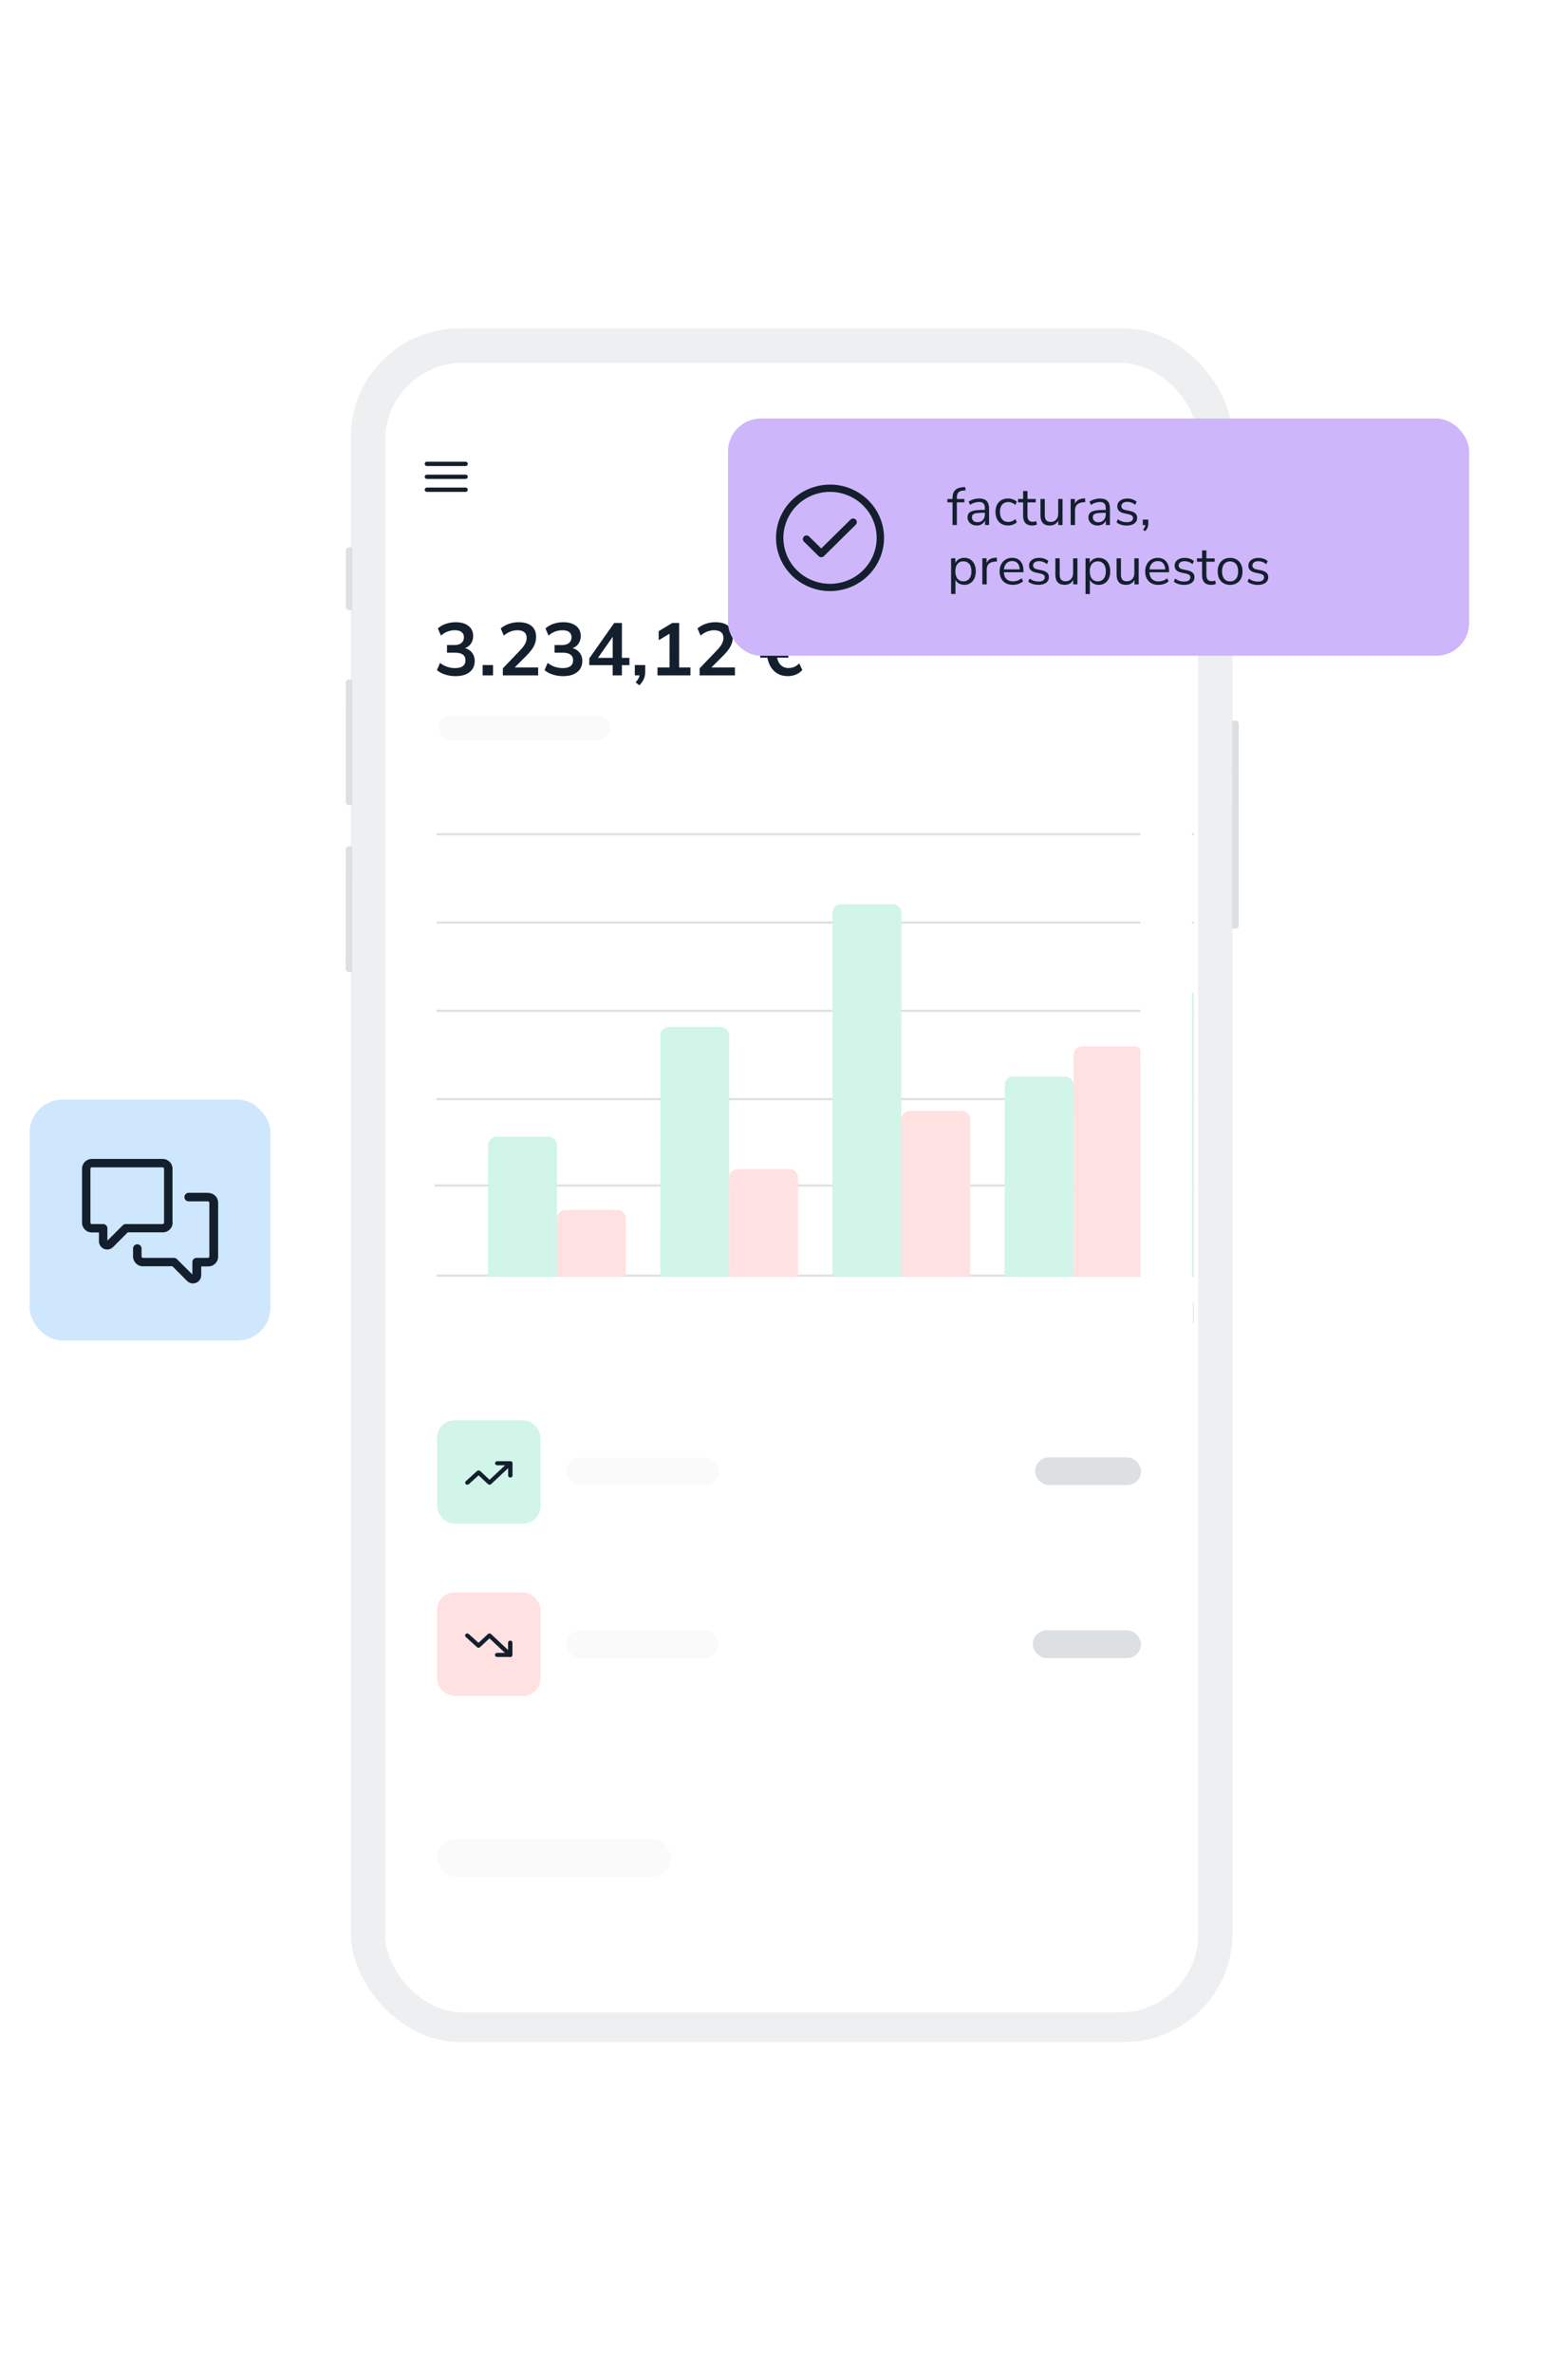 <?xml version="1.0" encoding="UTF-8"?>
<svg xmlns="http://www.w3.org/2000/svg" width="476" height="720" viewBox="0 0 476 720" fill="none">
  <g filter="url(#filter0_d_152_1429)">
    <rect width="267.62" height="520" rx="32.925" transform="matrix(1 0 -0 1 59.738 63)" fill="#EDEFF1"></rect>
    <g clip-path="url(#clip0_152_1429)">
      <rect width="246.805" height="500.584" rx="23.706" transform="matrix(1 0 -0 1 70.142 73.416)" fill="white"></rect>
      <g clip-path="url(#clip1_152_1429)">
        <rect width="245.535" height="500.583" rx="23.699" transform="matrix(1 0 -0 1 70.141 73.417)" fill="white"></rect>
        <rect width="52.083" height="7.44" rx="3.72" transform="matrix(1 2.96391e-08 -0 1 86.461 180.56)" fill="#FAFAFA"></rect>
        <path d="M91.501 168.512C90.403 168.512 89.349 168.354 88.341 168.038C87.333 167.707 86.506 167.255 85.859 166.684L86.808 164.494C87.515 165.036 88.245 165.435 88.997 165.691C89.764 165.946 90.569 166.074 91.412 166.074C92.435 166.074 93.21 165.871 93.737 165.465C94.264 165.059 94.527 164.464 94.528 163.682C94.528 162.929 94.265 162.365 93.738 161.989C93.227 161.598 92.475 161.402 91.481 161.402H88.909L88.909 159.077H91.234C92.092 159.077 92.777 158.867 93.288 158.445C93.8 158.024 94.056 157.445 94.057 156.708C94.057 156.015 93.816 155.489 93.335 155.128C92.869 154.766 92.192 154.586 91.304 154.586C89.709 154.586 88.302 155.128 87.083 156.211L86.136 154.044C86.783 153.442 87.581 152.976 88.529 152.645C89.492 152.314 90.5 152.148 91.553 152.148C93.209 152.148 94.502 152.524 95.435 153.277C96.383 154.014 96.856 155.045 96.856 156.369C96.855 157.317 96.584 158.137 96.042 158.829C95.515 159.506 94.785 159.958 93.852 160.183L93.852 159.913C94.95 160.093 95.8 160.544 96.402 161.267C97.019 161.974 97.327 162.862 97.326 163.93C97.326 165.344 96.806 166.465 95.767 167.293C94.729 168.106 93.306 168.512 91.501 168.512ZM99.73 168.286L99.732 165.149H102.892L102.89 168.286H99.73ZM105.871 168.286L105.872 166.142L111.155 160.635C111.818 159.943 112.307 159.303 112.623 158.716C112.94 158.129 113.098 157.528 113.098 156.911C113.099 156.143 112.858 155.564 112.377 155.173C111.895 154.782 111.196 154.586 110.278 154.586C109.541 154.586 108.833 154.721 108.156 154.992C107.479 155.248 106.817 155.654 106.169 156.211L105.222 154.044C105.87 153.472 106.667 153.014 107.616 152.667C108.579 152.321 109.587 152.148 110.64 152.148C112.356 152.148 113.672 152.532 114.589 153.299C115.507 154.067 115.965 155.165 115.965 156.595C115.964 157.588 115.731 158.536 115.264 159.439C114.797 160.326 114.074 161.259 113.096 162.237L108.693 166.638L108.693 165.871H116.593L116.591 168.286H105.871ZM124.166 168.512C123.068 168.512 122.015 168.354 121.007 168.038C119.999 167.707 119.171 167.255 118.524 166.684L119.473 164.494C120.18 165.036 120.91 165.435 121.662 165.691C122.429 165.946 123.234 166.074 124.077 166.074C125.1 166.074 125.875 165.871 126.402 165.465C126.929 165.059 127.192 164.464 127.193 163.682C127.193 162.929 126.93 162.365 126.404 161.989C125.892 161.598 125.14 161.402 124.147 161.402H121.574L121.575 159.077H123.9C124.757 159.077 125.442 158.867 125.954 158.445C126.466 158.024 126.722 157.445 126.722 156.708C126.722 156.015 126.482 155.489 126 155.128C125.534 154.766 124.857 154.586 123.969 154.586C122.374 154.586 120.967 155.128 119.748 156.211L118.801 154.044C119.448 153.442 120.246 152.976 121.194 152.645C122.157 152.314 123.165 152.148 124.219 152.148C125.874 152.148 127.168 152.524 128.1 153.277C129.048 154.014 129.521 155.045 129.521 156.369C129.52 157.317 129.249 158.137 128.707 158.829C128.18 159.506 127.45 159.958 126.517 160.183L126.517 159.913C127.616 160.093 128.466 160.544 129.067 161.267C129.684 161.974 129.992 162.862 129.991 163.93C129.991 165.344 129.471 166.465 128.433 167.293C127.394 168.106 125.972 168.512 124.166 168.512ZM139.212 168.286L139.213 165.171H132.104L132.105 163.14L139.67 152.374H142.018L142.013 162.96H144.293L144.292 165.171H142.012L142.011 168.286H139.212ZM139.214 162.96L139.218 155.805H139.759L134.271 163.637L134.271 162.96H139.214ZM147.305 171.288L146.154 170.385C146.636 169.889 146.967 169.422 147.148 168.986C147.343 168.564 147.441 168.113 147.442 167.632L148.051 168.286H145.929L145.931 165.149H149.09L149.089 167.225C149.089 167.993 148.953 168.692 148.682 169.324C148.426 169.971 147.967 170.626 147.305 171.288ZM152.814 168.286L152.815 165.871H156.472L156.477 154.812H157.876L153.18 157.61L153.181 154.857L157.313 152.374H159.389L159.383 165.871H162.814L162.813 168.286H152.814ZM165.603 168.286L165.604 166.142L170.888 160.635C171.55 159.943 172.039 159.303 172.356 158.716C172.672 158.129 172.83 157.528 172.83 156.911C172.831 156.143 172.59 155.564 172.109 155.173C171.628 154.782 170.928 154.586 170.01 154.586C169.273 154.586 168.566 154.721 167.888 154.992C167.211 155.248 166.549 155.654 165.902 156.211L164.955 154.044C165.602 153.472 166.4 153.014 167.348 152.667C168.311 152.321 169.319 152.148 170.372 152.148C172.088 152.148 173.404 152.532 174.322 153.299C175.239 154.067 175.698 155.165 175.697 156.595C175.696 157.588 175.463 158.536 174.996 159.439C174.529 160.326 173.806 161.259 172.828 162.237L168.425 166.638L168.425 165.871H176.325L176.324 168.286H165.603ZM192.349 168.512C191.251 168.512 190.265 168.279 189.393 167.812C188.52 167.346 187.798 166.661 187.227 165.758C186.67 164.84 186.287 163.734 186.077 162.44L186.483 162.914H184L184.001 161.244H186.371L185.965 161.628C185.935 161.161 185.92 160.71 185.92 160.274C185.92 159.837 185.943 159.416 185.988 159.01L186.395 159.393H184.002L184.003 157.723H186.621L186.079 158.22C186.29 156.911 186.675 155.805 187.232 154.902C187.804 153.999 188.526 153.314 189.399 152.848C190.272 152.382 191.258 152.148 192.356 152.148C193.229 152.148 194.057 152.306 194.839 152.622C195.621 152.938 196.268 153.405 196.779 154.022L195.83 156.03C195.349 155.504 194.838 155.135 194.296 154.924C193.755 154.714 193.175 154.608 192.558 154.608C191.671 154.608 190.918 154.894 190.301 155.466C189.684 156.023 189.255 156.911 189.013 158.129L188.585 157.723H192.534L192.534 159.393H188.336L188.855 159.055C188.825 159.401 188.809 159.807 188.809 160.274C188.809 160.725 188.824 161.131 188.854 161.492L188.357 161.244H192.533L192.532 162.914H188.673L189.011 162.508C189.251 163.742 189.68 164.645 190.297 165.217C190.913 165.773 191.665 166.052 192.553 166.052C193.17 166.052 193.75 165.946 194.291 165.736C194.833 165.51 195.345 165.141 195.827 164.63L196.774 166.616C196.262 167.248 195.615 167.722 194.832 168.038C194.049 168.354 193.222 168.512 192.349 168.512Z" fill="#141F2E"></path>
        <g clip-path="url(#clip2_152_1429)">
          <rect width="655.971" height="0.653" transform="matrix(-1 2.96391e-08 0 -1 741.156 323.417)" fill="#DCE0E3"></rect>
          <rect width="655.971" height="0.653" transform="matrix(-1 2.96391e-08 0 -1 741.688 297.185)" fill="#DCE0E3"></rect>
          <rect width="655.971" height="0.653" transform="matrix(-1 2.96391e-08 0 -1 741.702 270.395)" fill="#DCE0E3"></rect>
          <rect width="655.971" height="0.653" transform="matrix(-1 2.96391e-08 0 -1 741.713 243.609)" fill="#DCE0E3"></rect>
          <rect width="655.971" height="0.653" transform="matrix(-1 2.96391e-08 0 -1 741.727 216.818)" fill="#DCE0E3"></rect>
          <rect width="655.971" height="0.653" transform="matrix(-1 2.96391e-08 0 -1 741.664 350.753)" fill="#DCE0E3"></rect>
          <path d="M101.397 310.903C101.398 309.46 102.569 308.29 104.012 308.29H119.692C121.136 308.29 122.305 309.46 122.305 310.903L122.287 350.758H101.379L101.397 310.903Z" fill="#D1F5E8"></path>
          <path d="M310.49 267.129C310.491 265.686 311.661 264.516 313.105 264.516H328.785C330.229 264.516 331.398 265.686 331.398 267.129L331.36 350.759H310.452L310.49 267.129Z" fill="#D1F5E8"></path>
          <path d="M205.96 240.34C205.96 238.896 207.131 237.726 208.574 237.726H224.255C225.698 237.726 226.868 238.896 226.867 240.34L226.818 350.757H205.91L205.96 240.34Z" fill="#D1F5E8"></path>
          <path d="M258.208 292.609C258.208 291.166 259.379 289.996 260.822 289.996H276.503C277.946 289.996 279.116 291.166 279.115 292.609L279.089 350.758H258.182L258.208 292.609Z" fill="#D1F5E8"></path>
          <path d="M153.676 277.581C153.676 276.137 154.847 274.967 156.29 274.967H171.971C173.414 274.967 174.584 276.137 174.583 277.581L174.55 350.757H153.643L153.676 277.581Z" fill="#D1F5E8"></path>
          <path d="M122.292 333.117C122.292 331.674 123.463 330.504 124.906 330.504H140.587C142.03 330.504 143.2 331.674 143.199 333.117L143.191 350.758H122.284L122.292 333.117Z" fill="#FFE1E1"></path>
          <path d="M226.842 303.062C226.842 301.618 228.013 300.448 229.456 300.448H245.137C246.58 300.448 247.75 301.618 247.749 303.062L247.728 350.757H226.82L226.842 303.062Z" fill="#FFE1E1"></path>
          <path d="M279.12 283.459C279.121 282.016 280.291 280.846 281.735 280.846H297.415C298.859 280.846 300.028 282.016 300.027 283.459L299.997 350.755H279.09L279.12 283.459Z" fill="#FFE1E1"></path>
          <path d="M174.564 320.703C174.565 319.259 175.736 318.089 177.179 318.089H192.859C194.303 318.089 195.472 319.259 195.472 320.703L195.458 350.757H174.551L174.564 320.703Z" fill="#FFE1E1"></path>
          <path d="M315.378 364.984L315.38 358.535H316.414L318.781 363.868H318.497L320.869 358.535H321.893L321.89 364.984H320.82L320.822 360.2H321.151L318.981 364.984H318.277L316.111 360.2H316.45L316.448 364.984H315.378ZM325.02 365.075C324.617 365.075 324.263 364.981 323.959 364.792C323.654 364.596 323.416 364.319 323.246 363.959C323.075 363.599 322.99 363.169 322.99 362.669C322.99 362.169 323.076 361.743 323.247 361.389C323.418 361.029 323.656 360.755 323.961 360.566C324.266 360.37 324.619 360.273 325.022 360.273C325.412 360.273 325.753 360.37 326.046 360.566C326.345 360.755 326.543 361.011 326.64 361.334H326.54L326.641 360.364H327.738C327.72 360.553 327.702 360.746 327.683 360.941C327.671 361.136 327.665 361.328 327.665 361.517L327.663 364.984H326.529L326.52 364.032H326.63C326.532 364.349 326.334 364.603 326.035 364.792C325.736 364.981 325.398 365.075 325.02 365.075ZM325.34 364.197C325.7 364.197 325.99 364.072 326.209 363.822C326.429 363.566 326.539 363.182 326.539 362.669C326.539 362.157 326.43 361.776 326.21 361.526C325.991 361.276 325.701 361.151 325.341 361.151C324.982 361.151 324.692 361.276 324.472 361.526C324.253 361.776 324.143 362.157 324.143 362.669C324.142 363.182 324.249 363.566 324.462 363.822C324.682 364.072 324.974 364.197 325.34 364.197ZM328.771 367.06L328.506 366.154C328.793 366.093 329.034 366.023 329.229 365.944C329.424 365.865 329.586 365.761 329.714 365.633C329.842 365.505 329.949 365.34 330.034 365.139L330.263 364.599L330.236 365.048L328.225 360.364H329.442L330.885 363.968H330.62L332.076 360.364H333.229L331.123 365.24C330.982 365.569 330.83 365.84 330.665 366.054C330.5 366.273 330.323 366.447 330.134 366.575C329.945 366.709 329.738 366.813 329.512 366.886C329.286 366.959 329.039 367.017 328.771 367.06Z" fill="#DCE0E3"></path>
          <rect width="15.681" height="182.941" transform="matrix(1 0 -0 1 299.408 197.218)" fill="white"></rect>
        </g>
        <g clip-path="url(#clip3_152_1429)">
          <rect width="31.361" height="31.361" rx="5.227" transform="matrix(1 0 -0 1 85.935 394.324)" fill="#D1F5E8"></rect>
          <path fill-rule="evenodd" clip-rule="evenodd" d="M108.611 406.921C108.87 407.163 108.87 407.556 108.611 407.799L102.3 413.697C102.041 413.939 101.621 413.939 101.362 413.697L98.512 411.031L95.553 413.697C95.294 413.939 94.873 413.939 94.614 413.697C94.355 413.454 94.355 413.061 94.615 412.819L98.043 409.714C98.303 409.472 98.723 409.472 98.983 409.714L101.832 412.38L107.672 406.921C107.932 406.678 108.352 406.678 108.611 406.921Z" fill="#141F2E"></path>
          <path fill-rule="evenodd" clip-rule="evenodd" d="M103.494 407.36C103.494 407.017 103.791 406.739 104.158 406.739H108.142C108.508 406.739 108.805 407.017 108.805 407.36L108.804 411.085C108.804 411.428 108.506 411.705 108.139 411.705C107.773 411.705 107.476 411.428 107.476 411.085L107.477 407.98H104.157C103.791 407.98 103.494 407.702 103.494 407.36Z" fill="#141F2E"></path>
          <rect width="46.103" height="8.411" rx="4.205" transform="matrix(1 2.96391e-08 -0 1 125.234 405.569)" fill="#FAFAFA"></rect>
          <rect width="32.181" height="8.411" rx="4.205" transform="matrix(1 2.96391e-08 -0 1 267.43 405.57)" fill="#DCE0E3"></rect>
        </g>
        <g clip-path="url(#clip4_152_1429)">
          <rect width="31.361" height="31.361" rx="5.227" transform="matrix(1 0 -0 1 85.911 446.591)" fill="#FFE1E1"></rect>
          <path fill-rule="evenodd" clip-rule="evenodd" d="M94.591 459.188C94.85 458.946 95.271 458.946 95.53 459.188L98.487 461.853L101.338 459.188C101.598 458.945 102.018 458.945 102.277 459.188L108.582 465.086C108.841 465.328 108.841 465.721 108.582 465.964C108.322 466.206 107.902 466.206 107.643 465.964L101.807 460.505L98.956 463.17C98.696 463.413 98.276 463.413 98.017 463.17L94.591 460.066C94.331 459.824 94.332 459.43 94.591 459.188Z" fill="#141F2E"></path>
          <path fill-rule="evenodd" clip-rule="evenodd" d="M108.114 461.179C108.481 461.179 108.778 461.457 108.778 461.8L108.776 465.525C108.776 465.868 108.479 466.146 108.112 466.146H104.128C103.762 466.146 103.465 465.868 103.465 465.525C103.465 465.182 103.762 464.904 104.129 464.904H107.449L107.45 461.8C107.45 461.457 107.748 461.179 108.114 461.179Z" fill="#141F2E"></path>
          <rect width="46.103" height="8.411" rx="4.205" transform="matrix(1 2.96391e-08 -0 1 125.212 458.068)" fill="#FAFAFA"></rect>
          <rect width="32.863" height="8.411" rx="4.205" transform="matrix(1 2.96391e-08 -0 1 266.726 458.069)" fill="#DCE0E3"></rect>
        </g>
        <rect width="71.077" height="11.425" rx="5.713" transform="matrix(1 2.96391e-08 -0 1 85.877 521.475)" fill="#FAFAFA"></rect>
        <rect width="245.047" height="36.594" transform="matrix(1 0 -0 1 70.393 89.714)" fill="white"></rect>
        <path fill-rule="evenodd" clip-rule="evenodd" d="M293.991 102.696C294.764 101.915 295.812 101.477 296.904 101.477C297.997 101.477 299.044 101.915 299.816 102.696C300.588 103.476 301.022 104.534 301.021 105.638C301.02 107.631 301.442 108.869 301.83 109.589C302.025 109.95 302.215 110.187 302.347 110.328C302.413 110.399 302.465 110.446 302.497 110.472C302.512 110.485 302.523 110.493 302.527 110.497C302.528 110.497 302.529 110.498 302.529 110.498C302.74 110.644 302.833 110.912 302.759 111.16C302.683 111.411 302.455 111.582 302.195 111.582H291.604C291.345 111.582 291.116 111.411 291.041 111.16C290.967 110.912 291.061 110.644 291.272 110.498C291.272 110.498 291.273 110.497 291.273 110.497C291.278 110.493 291.288 110.485 291.304 110.472C291.335 110.446 291.387 110.399 291.454 110.328C291.586 110.187 291.776 109.95 291.971 109.589C292.36 108.869 292.783 107.631 292.784 105.638C292.784 104.534 293.219 103.476 293.991 102.696ZM292.87 110.393H300.931C300.886 110.319 300.842 110.241 300.797 110.158C300.303 109.243 299.843 107.806 299.844 105.638C299.845 104.85 299.535 104.094 298.984 103.536C298.432 102.979 297.684 102.666 296.904 102.666C296.124 102.666 295.375 102.979 294.823 103.536C294.271 104.094 293.961 104.85 293.961 105.638C293.96 107.806 293.498 109.243 293.004 110.158C292.959 110.241 292.914 110.319 292.87 110.393Z" fill="#141F2E"></path>
        <path fill-rule="evenodd" clip-rule="evenodd" d="M295.586 112.851C295.867 112.687 296.227 112.783 296.39 113.067C296.442 113.157 296.516 113.232 296.605 113.284C296.695 113.336 296.796 113.363 296.899 113.363C297.002 113.363 297.103 113.336 297.193 113.284C297.282 113.232 297.356 113.157 297.408 113.067C297.571 112.783 297.931 112.687 298.212 112.851C298.493 113.016 298.589 113.38 298.426 113.664C298.27 113.934 298.048 114.158 297.78 114.314C297.512 114.47 297.208 114.552 296.898 114.552C296.589 114.552 296.285 114.47 296.018 114.314C295.75 114.158 295.527 113.934 295.372 113.664C295.209 113.38 295.305 113.016 295.586 112.851Z" fill="#141F2E"></path>
        <path fill-rule="evenodd" clip-rule="evenodd" d="M82.147 108.015C82.147 107.654 82.44 107.362 82.801 107.362H94.569C94.93 107.362 95.223 107.654 95.223 108.015C95.222 108.376 94.93 108.669 94.569 108.669H82.801C82.44 108.669 82.147 108.376 82.147 108.015Z" fill="#141F2E"></path>
        <path fill-rule="evenodd" clip-rule="evenodd" d="M82.149 104.093C82.149 103.732 82.442 103.439 82.803 103.439H94.571C94.932 103.439 95.225 103.732 95.224 104.093C95.224 104.454 94.931 104.746 94.57 104.746H82.803C82.442 104.746 82.149 104.454 82.149 104.093Z" fill="#141F2E"></path>
        <path fill-rule="evenodd" clip-rule="evenodd" d="M82.146 111.938C82.146 111.577 82.439 111.284 82.8 111.284H94.567C94.928 111.284 95.221 111.577 95.221 111.938C95.221 112.299 94.928 112.592 94.567 112.592H82.799C82.438 112.592 82.145 112.299 82.146 111.938Z" fill="#141F2E"></path>
      </g>
    </g>
    <path d="M327.304 182.021H328.292C328.838 182.021 329.28 182.464 329.28 183.009L329.252 244.162C329.252 244.707 328.809 245.149 328.264 245.149H327.275L327.304 182.021Z" fill="#DCE0E3"></path>
    <path d="M60.154 220.161H59.166C58.62 220.161 58.178 220.603 58.178 221.149L58.161 257.313C58.161 257.859 58.603 258.301 59.148 258.301H60.137L60.154 220.161Z" fill="#DCE0E3"></path>
    <path d="M60.177 169.527H59.188C58.643 169.527 58.2 169.969 58.2 170.515L58.184 206.679C58.183 207.224 58.626 207.667 59.171 207.667H60.16L60.177 169.527Z" fill="#DCE0E3"></path>
    <path d="M60.193 129.416H59.205C58.659 129.416 58.217 129.858 58.217 130.404L58.209 147.498C58.209 148.044 58.651 148.486 59.196 148.486H60.185L60.193 129.416Z" fill="#DCE0E3"></path>
  </g>
  <g filter="url(#filter1_d_152_1429)">
    <rect x="221" y="127" width="225" height="72" rx="10" fill="#CEB6FA"></rect>
  </g>
  <path d="M289.158 159.317L289.16 152.439L287.599 152.439L287.599 151.414L289.16 151.415L289.16 151.138C289.161 150.087 289.421 149.29 289.942 148.748C290.473 148.206 291.286 147.903 292.381 147.838L293.015 147.806L293.128 148.814L292.381 148.863C291.708 148.917 291.221 149.117 290.917 149.464C290.624 149.811 290.478 150.315 290.478 150.976L290.477 151.415L292.754 151.416L292.753 152.44L290.477 152.439L290.475 159.317L289.158 159.317ZM296.558 159.465C296.016 159.465 295.528 159.362 295.095 159.156C294.672 158.939 294.336 158.646 294.087 158.278C293.838 157.909 293.713 157.497 293.713 157.042C293.714 156.467 293.86 156.012 294.153 155.676C294.457 155.34 294.95 155.102 295.633 154.961C296.327 154.81 297.27 154.734 298.462 154.734L298.982 154.734L298.982 154.23C298.983 153.558 298.842 153.076 298.56 152.783C298.289 152.48 297.85 152.328 297.243 152.328C296.766 152.327 296.306 152.398 295.861 152.538C295.417 152.668 294.961 152.885 294.495 153.188L294.04 152.229C294.452 151.936 294.951 151.704 295.536 151.53C296.132 151.357 296.702 151.27 297.244 151.271C298.262 151.271 299.016 151.52 299.503 152.019C300.002 152.518 300.251 153.293 300.251 154.345L300.249 159.32L299.014 159.32L299.014 157.954C298.808 158.42 298.488 158.788 298.054 159.059C297.631 159.33 297.133 159.466 296.558 159.465ZM296.77 158.474C297.42 158.474 297.952 158.252 298.364 157.807C298.776 157.352 298.982 156.778 298.982 156.084L298.982 155.596L298.478 155.596C297.6 155.596 296.906 155.639 296.397 155.726C295.898 155.801 295.546 155.942 295.34 156.148C295.145 156.343 295.047 156.614 295.047 156.961C295.047 157.405 295.198 157.769 295.502 158.05C295.816 158.332 296.239 158.473 296.77 158.474ZM306.042 159.468C305.251 159.468 304.568 159.3 303.994 158.963C303.419 158.616 302.975 158.134 302.661 157.516C302.357 156.887 302.206 156.155 302.206 155.321C302.206 154.063 302.548 153.077 303.231 152.362C303.914 151.636 304.852 151.273 306.045 151.273C306.532 151.273 307.015 151.36 307.492 151.534C307.968 151.707 308.364 151.951 308.678 152.266L308.223 153.225C307.909 152.921 307.562 152.699 307.182 152.558C306.814 152.417 306.462 152.346 306.126 152.346C305.302 152.346 304.667 152.606 304.223 153.126C303.778 153.636 303.556 154.373 303.556 155.337C303.555 156.28 303.777 157.029 304.222 157.581C304.666 158.124 305.3 158.395 306.124 158.395C306.46 158.395 306.812 158.325 307.181 158.184C307.56 158.043 307.907 157.816 308.222 157.501L308.677 158.461C308.362 158.775 307.961 159.024 307.473 159.208C306.996 159.382 306.519 159.468 306.042 159.468ZM313.39 159.47C312.458 159.47 311.758 159.226 311.293 158.738C310.827 158.239 310.594 157.524 310.594 156.591L310.595 152.445L309.05 152.445L309.051 151.42L310.595 151.421L310.596 148.998L311.913 148.999L311.912 151.421L314.417 151.422L314.416 152.446L311.912 152.446L311.911 156.462C311.911 157.08 312.041 157.551 312.301 157.876C312.561 158.191 312.984 158.348 313.569 158.348C313.742 158.348 313.916 158.327 314.089 158.284C314.263 158.24 314.42 158.197 314.561 158.154L314.788 159.162C314.647 159.238 314.441 159.308 314.17 159.373C313.899 159.438 313.639 159.47 313.39 159.47ZM318.7 159.472C316.803 159.471 315.855 158.425 315.856 156.333L315.857 151.422L317.174 151.423L317.173 156.317C317.173 157.022 317.313 157.542 317.595 157.878C317.888 158.214 318.343 158.382 318.961 158.382C319.633 158.383 320.18 158.161 320.603 157.716C321.026 157.261 321.238 156.66 321.238 155.912L321.239 151.424L322.556 151.424L322.554 159.327L321.269 159.326L321.27 157.993C321.02 158.47 320.668 158.838 320.213 159.098C319.768 159.347 319.264 159.472 318.7 159.472ZM325.018 159.327L325.02 151.425L326.305 151.425L326.305 152.84C326.728 151.886 327.595 151.361 328.907 151.264L329.378 151.215L329.475 152.353L328.646 152.45C327.898 152.515 327.329 152.754 326.939 153.165C326.548 153.566 326.353 154.119 326.353 154.824L326.351 159.328L325.018 159.327ZM333.254 159.476C332.712 159.476 332.224 159.373 331.791 159.167C331.368 158.95 331.032 158.657 330.783 158.288C330.534 157.92 330.409 157.508 330.409 157.052C330.409 156.478 330.556 156.023 330.849 155.687C331.152 155.351 331.645 155.113 332.328 154.972C333.022 154.82 333.965 154.745 335.158 154.745L335.678 154.745L335.678 154.241C335.678 153.569 335.538 153.087 335.256 152.794C334.985 152.49 334.546 152.338 333.939 152.338C333.462 152.338 333.001 152.408 332.557 152.549C332.112 152.679 331.657 152.896 331.191 153.199L330.736 152.24C331.148 151.947 331.646 151.714 332.232 151.541C332.828 151.368 333.397 151.281 333.939 151.281C334.958 151.282 335.711 151.531 336.199 152.03C336.698 152.529 336.947 153.304 336.946 154.355L336.945 159.331L335.709 159.33L335.71 157.965C335.504 158.431 335.184 158.799 334.75 159.07C334.327 159.341 333.828 159.476 333.254 159.476ZM333.466 158.484C334.116 158.484 334.647 158.262 335.059 157.818C335.471 157.363 335.677 156.788 335.678 156.095L335.678 155.607L335.174 155.607C334.296 155.607 333.602 155.65 333.092 155.736C332.594 155.812 332.241 155.953 332.035 156.159C331.84 156.354 331.743 156.625 331.743 156.972C331.742 157.416 331.894 157.779 332.197 158.061C332.512 158.343 332.934 158.484 333.466 158.484ZM342.055 159.479C341.437 159.478 340.852 159.392 340.299 159.218C339.746 159.044 339.291 158.8 338.933 158.486L339.356 157.559C339.747 157.874 340.175 158.107 340.641 158.259C341.118 158.4 341.6 158.47 342.088 158.47C342.706 158.471 343.172 158.357 343.486 158.129C343.801 157.902 343.958 157.593 343.958 157.203C343.958 156.899 343.855 156.661 343.649 156.487C343.443 156.303 343.118 156.162 342.674 156.064L341.194 155.739C339.85 155.446 339.178 154.752 339.179 153.657C339.179 152.941 339.461 152.367 340.025 151.933C340.599 151.5 341.347 151.283 342.269 151.284C342.811 151.284 343.326 151.371 343.813 151.544C344.312 151.707 344.724 151.951 345.049 152.276L344.61 153.203C344.295 152.91 343.927 152.688 343.504 152.536C343.092 152.373 342.68 152.292 342.268 152.292C341.661 152.292 341.201 152.411 340.886 152.649C340.572 152.888 340.415 153.202 340.414 153.592C340.414 154.199 340.815 154.589 341.617 154.763L343.097 155.072C343.791 155.224 344.316 155.468 344.674 155.805C345.031 156.13 345.21 156.574 345.21 157.138C345.21 157.864 344.922 158.439 344.348 158.861C343.773 159.273 343.009 159.479 342.055 159.479ZM347.608 161.187L346.99 160.716C347.229 160.467 347.397 160.228 347.495 160C347.603 159.784 347.674 159.562 347.706 159.334L346.926 159.334L346.926 157.675L348.585 157.676L348.584 158.846C348.584 159.291 348.514 159.703 348.373 160.082C348.232 160.461 347.977 160.83 347.608 161.187ZM288.729 180.244L288.732 169.415L290.017 169.415L290.016 170.829C290.255 170.342 290.608 169.962 291.074 169.692C291.551 169.41 292.104 169.269 292.732 169.269C293.437 169.27 294.049 169.438 294.57 169.774C295.101 170.099 295.507 170.571 295.789 171.189C296.081 171.796 296.227 172.522 296.227 173.368C296.227 174.202 296.08 174.929 295.787 175.546C295.505 176.153 295.099 176.625 294.567 176.961C294.047 177.297 293.435 177.464 292.73 177.464C292.123 177.464 291.581 177.328 291.104 177.057C290.627 176.786 290.275 176.412 290.048 175.935L290.046 180.244L288.729 180.244ZM292.454 176.407C293.191 176.408 293.782 176.148 294.226 175.627C294.671 175.096 294.893 174.343 294.894 173.367C294.894 172.381 294.672 171.628 294.228 171.107C293.783 170.587 293.193 170.326 292.456 170.326C291.718 170.326 291.128 170.586 290.683 171.106C290.238 171.626 290.016 172.38 290.016 173.366C290.015 174.342 290.237 175.095 290.682 175.626C291.126 176.147 291.717 176.407 292.454 176.407ZM298.21 177.32L298.212 169.417L299.496 169.418L299.496 170.832C299.919 169.878 300.786 169.353 302.098 169.256L302.57 169.207L302.667 170.345L301.838 170.443C301.09 170.507 300.52 170.746 300.13 171.158C299.74 171.559 299.544 172.111 299.544 172.816L299.543 177.32L298.21 177.32ZM307.503 177.469C306.256 177.468 305.27 177.105 304.544 176.378C303.818 175.641 303.455 174.644 303.455 173.386C303.455 172.573 303.618 171.858 303.944 171.24C304.269 170.611 304.714 170.129 305.277 169.793C305.852 169.447 306.513 169.273 307.261 169.274C308.334 169.274 309.174 169.621 309.781 170.315C310.388 170.998 310.691 171.941 310.691 173.144L310.691 173.648L304.74 173.647C304.783 174.546 305.043 175.235 305.52 175.712C305.996 176.178 306.658 176.411 307.503 176.412C307.98 176.412 308.435 176.341 308.869 176.201C309.303 176.049 309.715 175.805 310.105 175.469L310.56 176.396C310.202 176.732 309.747 176.998 309.194 177.193C308.641 177.377 308.077 177.469 307.503 177.469ZM307.293 170.249C306.545 170.249 305.955 170.482 305.521 170.948C305.087 171.414 304.832 172.026 304.756 172.785L309.553 172.786C309.521 171.984 309.309 171.361 308.919 170.916C308.54 170.472 307.998 170.249 307.293 170.249ZM315.262 177.471C314.644 177.471 314.059 177.384 313.506 177.21C312.954 177.037 312.498 176.793 312.141 176.478L312.564 175.551C312.954 175.866 313.382 176.099 313.848 176.251C314.325 176.392 314.807 176.463 315.295 176.463C315.913 176.463 316.379 176.349 316.694 176.122C317.008 175.894 317.165 175.585 317.165 175.195C317.165 174.891 317.063 174.653 316.857 174.479C316.651 174.295 316.326 174.154 315.881 174.056L314.402 173.731C313.058 173.438 312.386 172.744 312.386 171.649C312.386 170.934 312.668 170.359 313.232 169.926C313.807 169.492 314.555 169.276 315.476 169.276C316.018 169.276 316.533 169.363 317.021 169.537C317.519 169.699 317.931 169.943 318.256 170.269L317.817 171.195C317.503 170.903 317.134 170.68 316.711 170.528C316.3 170.366 315.888 170.284 315.476 170.284C314.869 170.284 314.408 170.403 314.094 170.641C313.779 170.88 313.622 171.194 313.622 171.584C313.622 172.191 314.023 172.582 314.825 172.755L316.304 173.065C316.998 173.217 317.524 173.461 317.881 173.797C318.239 174.122 318.418 174.567 318.417 175.13C318.417 175.857 318.13 176.431 317.555 176.854C316.981 177.265 316.216 177.471 315.262 177.471ZM323.221 177.473C321.324 177.473 320.375 176.426 320.376 174.334L320.377 169.424L321.695 169.424L321.693 174.318C321.693 175.023 321.834 175.543 322.115 175.879C322.408 176.215 322.863 176.384 323.481 176.384C324.153 176.384 324.701 176.162 325.124 175.718C325.546 175.262 325.758 174.661 325.758 173.913L325.759 169.425L327.077 169.426L327.074 177.328L325.79 177.328L325.79 175.994C325.541 176.471 325.188 176.84 324.733 177.1C324.288 177.349 323.784 177.473 323.221 177.473ZM329.537 180.255L329.541 169.426L330.825 169.427L330.825 170.841C331.063 170.354 331.416 169.974 331.882 169.703C332.359 169.422 332.912 169.281 333.541 169.281C334.245 169.281 334.858 169.45 335.378 169.786C335.909 170.111 336.315 170.583 336.597 171.201C336.889 171.808 337.036 172.534 337.035 173.38C337.035 174.214 336.888 174.941 336.596 175.558C336.314 176.165 335.907 176.637 335.376 176.973C334.855 177.308 334.243 177.476 333.538 177.476C332.931 177.476 332.389 177.34 331.912 177.069C331.435 176.798 331.083 176.424 330.856 175.947L330.855 180.256L329.537 180.255ZM333.262 176.419C333.999 176.419 334.59 176.159 335.035 175.639C335.479 175.108 335.702 174.355 335.702 173.379C335.702 172.393 335.48 171.639 335.036 171.119C334.592 170.599 334.001 170.338 333.264 170.338C332.527 170.338 331.936 170.598 331.491 171.118C331.047 171.638 330.824 172.391 330.824 173.378C330.824 174.353 331.046 175.107 331.49 175.638C331.934 176.159 332.525 176.419 333.262 176.419ZM341.815 177.479C339.918 177.478 338.969 176.432 338.97 174.34L338.971 169.429L340.288 169.429L340.287 174.324C340.287 175.028 340.428 175.549 340.709 175.885C341.002 176.221 341.457 176.389 342.075 176.389C342.747 176.389 343.295 176.167 343.717 175.723C344.14 175.268 344.352 174.666 344.352 173.918L344.353 169.431L345.67 169.431L345.668 177.333L344.384 177.333L344.384 176C344.135 176.477 343.782 176.845 343.327 177.105C342.882 177.354 342.378 177.479 341.815 177.479ZM351.693 177.481C350.447 177.481 349.46 177.118 348.734 176.391C348.008 175.654 347.645 174.656 347.646 173.399C347.646 172.586 347.809 171.871 348.134 171.253C348.459 170.624 348.904 170.142 349.468 169.806C350.042 169.459 350.704 169.286 351.452 169.286C352.525 169.287 353.365 169.634 353.972 170.328C354.578 171.011 354.882 171.954 354.881 173.157L354.881 173.661L348.93 173.66C348.973 174.559 349.233 175.248 349.71 175.725C350.187 176.191 350.848 176.424 351.693 176.425C352.17 176.425 352.626 176.354 353.059 176.214C353.493 176.062 353.905 175.818 354.295 175.482L354.75 176.409C354.393 176.745 353.937 177.011 353.384 177.205C352.831 177.39 352.268 177.482 351.693 177.481ZM351.484 170.262C350.736 170.262 350.145 170.495 349.711 170.961C349.278 171.427 349.023 172.039 348.947 172.798L353.743 172.799C353.711 171.997 353.5 171.374 353.11 170.929C352.73 170.485 352.188 170.262 351.484 170.262ZM359.453 177.484C358.835 177.483 358.25 177.397 357.697 177.223C357.144 177.049 356.689 176.805 356.331 176.491L356.754 175.564C357.144 175.879 357.572 176.112 358.039 176.264C358.515 176.405 358.998 176.475 359.486 176.476C360.103 176.476 360.57 176.362 360.884 176.134C361.198 175.907 361.356 175.598 361.356 175.208C361.356 174.904 361.253 174.666 361.047 174.492C360.841 174.308 360.516 174.167 360.072 174.069L358.592 173.744C357.248 173.451 356.576 172.757 356.576 171.662C356.577 170.946 356.859 170.372 357.422 169.939C357.997 169.505 358.745 169.289 359.667 169.289C360.209 169.289 360.723 169.376 361.211 169.549C361.71 169.712 362.122 169.956 362.447 170.281L362.007 171.208C361.693 170.915 361.325 170.693 360.902 170.541C360.49 170.378 360.078 170.297 359.666 170.297C359.059 170.297 358.598 170.416 358.284 170.654C357.97 170.893 357.812 171.207 357.812 171.597C357.812 172.204 358.213 172.595 359.015 172.768L360.495 173.078C361.188 173.23 361.714 173.474 362.072 173.81C362.429 174.135 362.608 174.579 362.608 175.143C362.608 175.869 362.32 176.444 361.746 176.866C361.171 177.278 360.407 177.484 359.453 177.484ZM367.706 177.486C366.773 177.486 366.074 177.242 365.608 176.754C365.142 176.255 364.91 175.539 364.91 174.607L364.911 170.461L363.366 170.461L363.367 169.436L364.911 169.437L364.912 167.014L366.229 167.014L366.228 169.437L368.732 169.438L368.732 170.462L366.228 170.461L366.227 174.478C366.227 175.095 366.357 175.567 366.617 175.892C366.877 176.207 367.299 176.364 367.885 176.364C368.058 176.364 368.232 176.343 368.405 176.299C368.579 176.256 368.736 176.213 368.877 176.169L369.104 177.178C368.963 177.253 368.757 177.324 368.486 177.389C368.215 177.454 367.955 177.486 367.706 177.486ZM373.425 177.488C372.655 177.487 371.988 177.319 371.425 176.983C370.861 176.647 370.422 176.175 370.108 175.568C369.805 174.95 369.653 174.224 369.654 173.389C369.654 172.554 369.806 171.834 370.109 171.227C370.424 170.609 370.863 170.132 371.427 169.796C371.991 169.46 372.657 169.293 373.427 169.293C374.186 169.293 374.847 169.461 375.411 169.797C375.985 170.134 376.424 170.611 376.727 171.229C377.041 171.836 377.198 172.557 377.198 173.391C377.198 174.226 377.04 174.952 376.726 175.57C376.422 176.177 375.983 176.648 375.408 176.984C374.845 177.32 374.183 177.488 373.425 177.488ZM373.425 176.431C374.162 176.431 374.753 176.171 375.197 175.651C375.642 175.12 375.865 174.367 375.865 173.391C375.865 172.405 375.643 171.651 375.199 171.131C374.755 170.61 374.164 170.35 373.427 170.35C372.679 170.349 372.082 170.609 371.638 171.13C371.204 171.65 370.987 172.403 370.987 173.39C370.987 174.365 371.203 175.119 371.637 175.65C372.081 176.17 372.677 176.431 373.425 176.431ZM381.842 177.49C381.224 177.49 380.639 177.403 380.086 177.229C379.533 177.056 379.078 176.812 378.72 176.497L379.143 175.571C379.533 175.885 379.961 176.118 380.427 176.27C380.904 176.411 381.387 176.482 381.875 176.482C382.492 176.482 382.959 176.369 383.273 176.141C383.587 175.913 383.745 175.605 383.745 175.214C383.745 174.911 383.642 174.672 383.436 174.499C383.23 174.314 382.905 174.173 382.461 174.076L380.981 173.75C379.637 173.457 378.965 172.763 378.965 171.668C378.966 170.953 379.248 170.378 379.811 169.945C380.386 169.512 381.134 169.295 382.055 169.295C382.597 169.295 383.112 169.382 383.6 169.556C384.099 169.719 384.511 169.963 384.836 170.288L384.396 171.215C384.082 170.922 383.714 170.7 383.291 170.548C382.879 170.385 382.467 170.303 382.055 170.303C381.448 170.303 380.987 170.422 380.673 170.661C380.359 170.899 380.201 171.213 380.201 171.604C380.201 172.211 380.602 172.601 381.404 172.775L382.884 173.084C383.577 173.236 384.103 173.48 384.461 173.816C384.818 174.141 384.997 174.586 384.997 175.15C384.997 175.876 384.709 176.45 384.135 176.873C383.56 177.285 382.796 177.49 381.842 177.49Z" fill="#141F2E"></path>
  <path d="M258.208 157.665L249.304 166.428L245.628 162.805C245.419 162.599 245.135 162.483 244.839 162.483C244.543 162.483 244.259 162.599 244.05 162.805C243.84 163.012 243.723 163.292 243.723 163.584C243.723 163.876 243.84 164.155 244.05 164.362L248.514 168.763C248.726 168.971 249.012 169.088 249.31 169.088C249.609 169.088 249.895 168.971 250.106 168.763L259.786 159.221C259.89 159.119 259.972 158.997 260.028 158.864C260.085 158.73 260.113 158.587 260.113 158.443C260.113 158.298 260.085 158.155 260.028 158.022C259.972 157.888 259.89 157.767 259.786 157.665C259.683 157.562 259.56 157.481 259.424 157.426C259.289 157.371 259.144 157.342 258.997 157.342C258.85 157.342 258.705 157.371 258.57 157.426C258.434 157.481 258.311 157.562 258.208 157.665" fill="#141F2E"></path>
  <path d="M251.969 177.169C249.169 177.169 246.432 176.35 244.103 174.817C241.775 173.284 239.96 171.104 238.889 168.554C237.817 166.004 237.537 163.198 238.083 160.491C238.629 157.784 239.978 155.297 241.958 153.345C243.938 151.393 246.461 150.064 249.207 149.526C251.953 148.987 254.8 149.264 257.387 150.32C259.974 151.376 262.185 153.165 263.741 155.46C265.297 157.755 266.127 160.453 266.127 163.213C266.127 165.046 265.761 166.861 265.049 168.554C264.338 170.247 263.295 171.786 261.98 173.081C260.665 174.377 259.105 175.405 257.387 176.107C255.669 176.808 253.828 177.169 251.969 177.169M251.969 147.051C248.726 147.051 245.556 147.999 242.86 149.775C240.163 151.551 238.061 154.075 236.82 157.028C235.579 159.981 235.255 163.231 235.887 166.366C236.52 169.502 238.082 172.382 240.375 174.642C242.668 176.902 245.59 178.442 248.77 179.065C251.951 179.689 255.248 179.369 258.244 178.146C261.24 176.922 263.801 174.851 265.602 172.193C267.404 169.535 268.366 166.41 268.366 163.213C268.366 158.927 266.638 154.816 263.563 151.785C260.488 148.754 256.318 147.051 251.969 147.051" fill="#141F2E"></path>
  <g filter="url(#filter2_d_152_1429)">
    <rect x="9" y="330" width="73.109" height="73.144" rx="10" fill="#CFE7FD"></rect>
    <path d="M38.185 367.782C37.845 367.784 37.519 367.918 37.275 368.156L32.602 372.831V369.067C32.602 368.726 32.467 368.4 32.226 368.159C31.985 367.918 31.659 367.782 31.318 367.782H27.869C27.757 367.779 27.651 367.731 27.573 367.65C27.495 367.57 27.451 367.462 27.451 367.349V351.009C27.451 350.896 27.495 350.788 27.573 350.708C27.651 350.627 27.757 350.579 27.869 350.576H49.367C49.482 350.576 49.592 350.621 49.674 350.702C49.755 350.784 49.8 350.894 49.8 351.009V367.349C49.8 367.464 49.755 367.574 49.674 367.656C49.592 367.737 49.482 367.782 49.367 367.782H38.185ZM52.368 367.349V351.009C52.368 350.216 52.054 349.457 51.494 348.896C50.934 348.336 50.174 348.021 49.382 348.021H27.884C27.092 348.021 26.333 348.336 25.773 348.896C25.213 349.457 24.898 350.216 24.898 351.009V367.349C24.898 368.142 25.213 368.901 25.773 369.462C26.333 370.022 27.092 370.337 27.884 370.337H30.034V372.995C30.032 373.325 30.095 373.651 30.219 373.957C30.343 374.262 30.527 374.54 30.758 374.774C30.99 375.008 31.265 375.195 31.569 375.323C31.872 375.451 32.198 375.518 32.527 375.519C33.192 375.516 33.83 375.254 34.304 374.788L38.783 370.307H49.427C50.219 370.307 50.978 369.992 51.538 369.432C52.098 368.871 52.413 368.112 52.413 367.319" fill="#141F2E"></path>
    <path d="M63.114 358.312H57.142C56.824 358.347 56.529 358.498 56.315 358.736C56.101 358.975 55.982 359.284 55.982 359.605C55.982 359.925 56.101 360.234 56.315 360.473C56.529 360.711 56.824 360.862 57.142 360.897H63.114C63.229 360.897 63.339 360.942 63.42 361.023C63.501 361.105 63.547 361.215 63.547 361.33V377.61C63.547 377.725 63.501 377.835 63.42 377.917C63.339 377.998 63.229 378.044 63.114 378.044H59.68C59.511 378.042 59.343 378.073 59.187 378.137C59.03 378.201 58.888 378.296 58.768 378.415C58.648 378.535 58.554 378.677 58.49 378.834C58.426 378.991 58.394 379.159 58.396 379.328V383.092L53.709 378.417C53.589 378.298 53.447 378.204 53.29 378.139C53.134 378.075 52.967 378.043 52.798 378.044H43.348C43.243 378.029 43.148 377.977 43.079 377.897C43.011 377.818 42.973 377.716 42.974 377.61V375.086C42.94 374.767 42.789 374.473 42.551 374.258C42.312 374.044 42.003 373.926 41.683 373.926C41.363 373.926 41.053 374.044 40.815 374.258C40.577 374.473 40.426 374.767 40.392 375.086V377.61C40.392 378.403 40.706 379.163 41.266 379.723C41.826 380.283 42.586 380.598 43.377 380.598H52.335L56.814 385.079C57.165 385.426 57.611 385.661 58.096 385.756C58.581 385.85 59.083 385.799 59.539 385.609C59.995 385.419 60.385 385.099 60.66 384.689C60.934 384.278 61.082 383.795 61.084 383.301V380.643H63.233C64.025 380.643 64.785 380.328 65.345 379.768C65.905 379.207 66.219 378.447 66.219 377.655V361.33C66.219 360.537 65.905 359.778 65.345 359.217C64.785 358.657 64.025 358.342 63.233 358.342" fill="#141F2E"></path>
  </g>
  <defs>
    <filter id="filter0_d_152_1429" x="5.208" y="0.091" width="471.478" height="754.148" filterUnits="userSpaceOnUse" color-interpolation-filters="sRGB">
      <feFlood flood-opacity="0" result="BackgroundImageFix"></feFlood>
      <feColorMatrix in="SourceAlpha" type="matrix" values="0 0 0 0 0 0 0 0 0 0 0 0 0 0 0 0 0 0 127 0" result="hardAlpha"></feColorMatrix>
      <feOffset dx="46.782" dy="36.665"></feOffset>
      <feGaussianBlur stdDeviation="49.787"></feGaussianBlur>
      <feComposite in2="hardAlpha" operator="out"></feComposite>
      <feColorMatrix type="matrix" values="0 0 0 0 0 0 0 0 0 0 0 0 0 0 0 0 0 0 0.17 0"></feColorMatrix>
      <feBlend mode="normal" in2="BackgroundImageFix" result="effect1_dropShadow_152_1429"></feBlend>
      <feBlend mode="normal" in="SourceGraphic" in2="effect1_dropShadow_152_1429" result="shape"></feBlend>
    </filter>
    <filter id="filter1_d_152_1429" x="208.2" y="114.2" width="250.601" height="97.6" filterUnits="userSpaceOnUse" color-interpolation-filters="sRGB">
      <feFlood flood-opacity="0" result="BackgroundImageFix"></feFlood>
      <feColorMatrix in="SourceAlpha" type="matrix" values="0 0 0 0 0 0 0 0 0 0 0 0 0 0 0 0 0 0 127 0" result="hardAlpha"></feColorMatrix>
      <feOffset></feOffset>
      <feGaussianBlur stdDeviation="6.4"></feGaussianBlur>
      <feComposite in2="hardAlpha" operator="out"></feComposite>
      <feColorMatrix type="matrix" values="0 0 0 0 0.397 0 0 0 0 0.395 0 0 0 0 0.504 0 0 0 0.24 0"></feColorMatrix>
      <feBlend mode="normal" in2="BackgroundImageFix" result="effect1_dropShadow_152_1429"></feBlend>
      <feBlend mode="normal" in="SourceGraphic" in2="effect1_dropShadow_152_1429" result="shape"></feBlend>
    </filter>
    <filter id="filter2_d_152_1429" x="0.771" y="325.428" width="89.567" height="89.602" filterUnits="userSpaceOnUse" color-interpolation-filters="sRGB">
      <feFlood flood-opacity="0" result="BackgroundImageFix"></feFlood>
      <feColorMatrix in="SourceAlpha" type="matrix" values="0 0 0 0 0 0 0 0 0 0 0 0 0 0 0 0 0 0 127 0" result="hardAlpha"></feColorMatrix>
      <feOffset dy="3.657"></feOffset>
      <feGaussianBlur stdDeviation="4.114"></feGaussianBlur>
      <feComposite in2="hardAlpha" operator="out"></feComposite>
      <feColorMatrix type="matrix" values="0 0 0 0 0.4 0 0 0 0 0.507 0 0 0 0 0.604 0 0 0 0.25 0"></feColorMatrix>
      <feBlend mode="normal" in2="BackgroundImageFix" result="effect1_dropShadow_152_1429"></feBlend>
      <feBlend mode="normal" in="SourceGraphic" in2="effect1_dropShadow_152_1429" result="shape"></feBlend>
    </filter>
    <clipPath id="clip0_152_1429">
      <rect width="246.805" height="500.584" rx="23.706" transform="matrix(1 0 -0 1 70.142 73.416)" fill="white"></rect>
    </clipPath>
    <clipPath id="clip1_152_1429">
      <rect width="245.535" height="500.583" rx="23.699" transform="matrix(1 0 -0 1 70.141 73.417)" fill="white"></rect>
    </clipPath>
    <clipPath id="clip2_152_1429">
      <rect width="245.535" height="188.987" fill="white" transform="matrix(1 0 -0 1 70.086 193.953)"></rect>
    </clipPath>
    <clipPath id="clip3_152_1429">
      <rect width="245.01" height="52.269" fill="white" transform="matrix(1 0 -0 1 70.259 383.868)"></rect>
    </clipPath>
    <clipPath id="clip4_152_1429">
      <rect width="245.01" height="52.269" fill="white" transform="matrix(1 0 -0 1 70.236 436.134)"></rect>
    </clipPath>
  </defs>
</svg>
